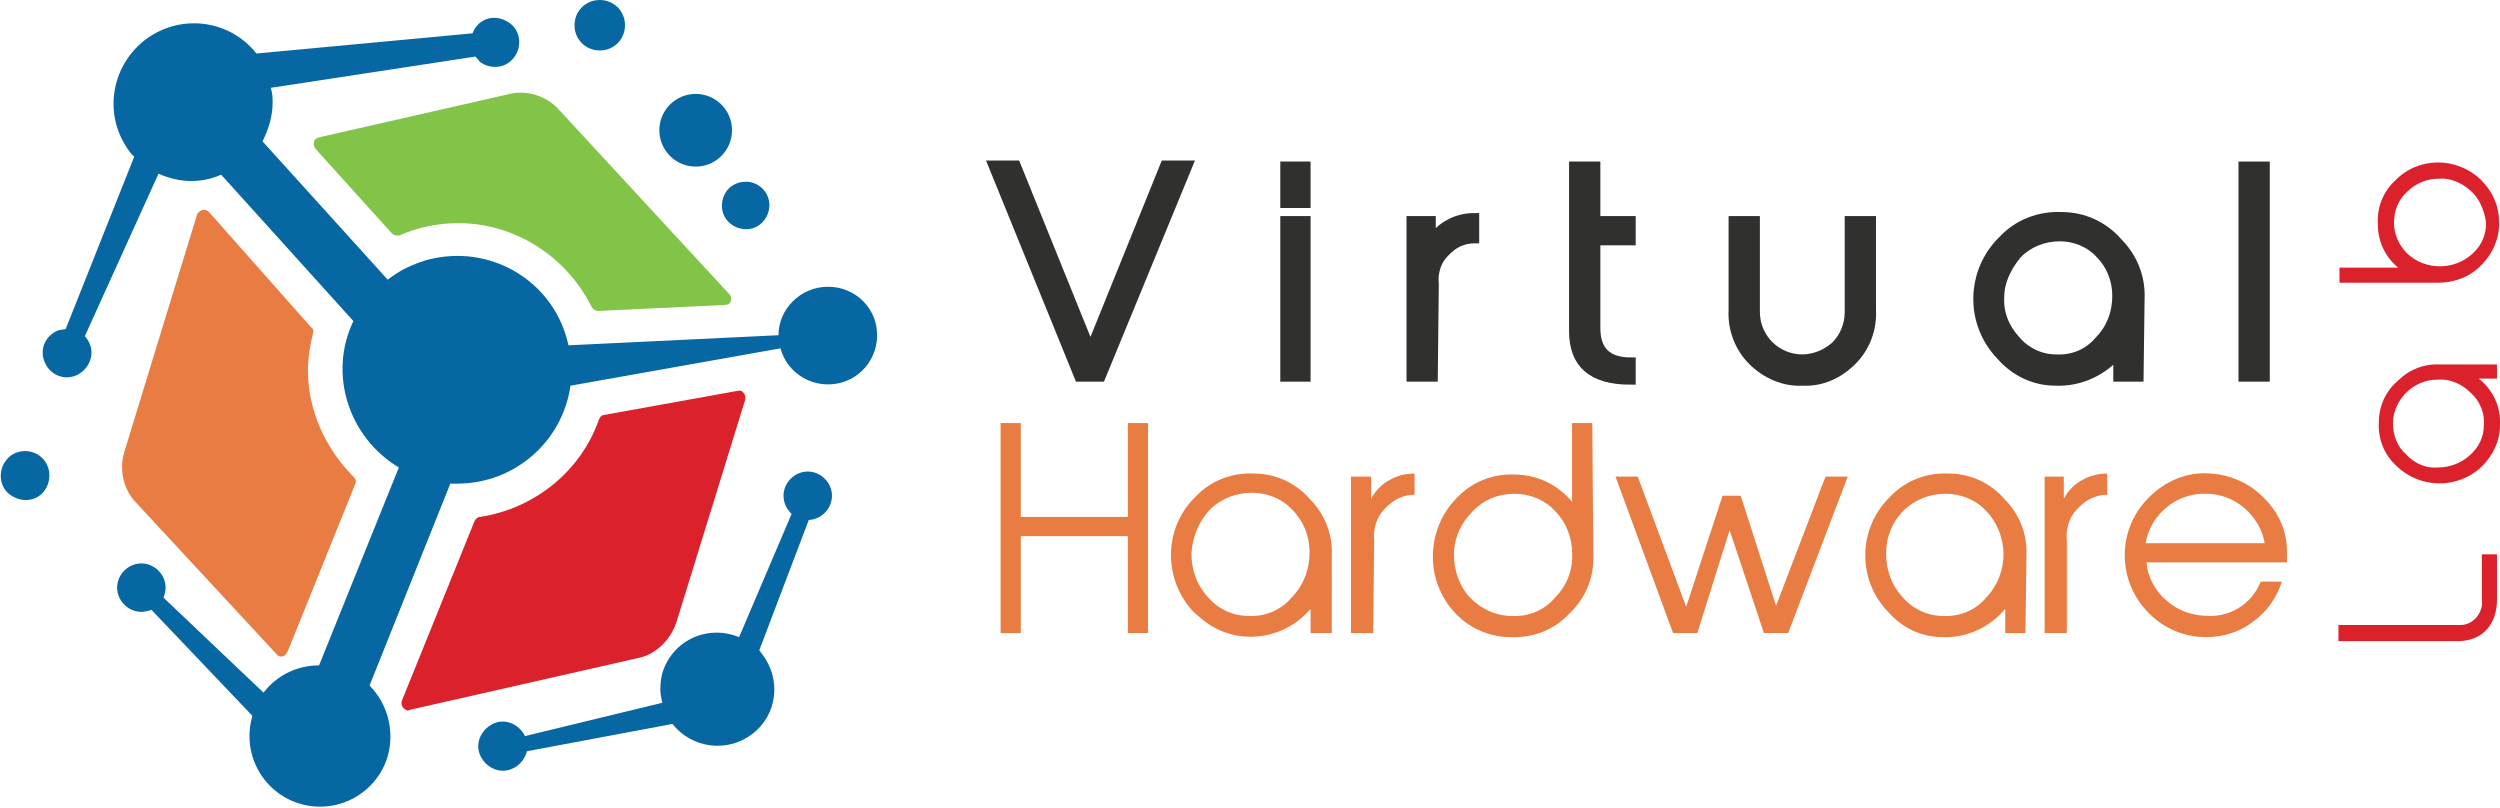 <?xml version="1.0" encoding="utf-8"?>
<!-- Generator: Adobe Illustrator 25.2.1, SVG Export Plug-In . SVG Version: 6.00 Build 0)  -->
<svg version="1.1" id="Layer_1" xmlns="http://www.w3.org/2000/svg" xmlns:xlink="http://www.w3.org/1999/xlink" x="0px" y="0px"
	 viewBox="0 0 247.6 80" style="enable-background:new 0 0 247.6 80;" xml:space="preserve">
<style type="text/css">
	.st0{fill:#0767A3;}
	.st1{fill:#E97C42;}
	.st2{fill:#82C447;}
	.st3{fill:#DB222C;}
	.st4{fill:#30302F;stroke:#30302F;stroke-miterlimit:10;}
</style>
<g>
	<path class="st0" d="M80,46.7c-1.3,0-2.4,1.1-2.4,2.4c0,0.7,0.3,1.3,0.8,1.8l-5.2,12.2c-2.9-1.2-6.2,0.1-7.4,3
		c-0.3,0.7-0.4,1.4-0.4,2.2c0,0.4,0.1,0.9,0.2,1.3l-13.6,3.3c-0.6-1.2-2-1.8-3.2-1.2c-1.2,0.6-1.8,2-1.2,3.2c0.6,1.2,2,1.8,3.2,1.2
		c0.7-0.3,1.2-1,1.4-1.7l14.4-2.7c1.9,2.4,5.4,2.9,7.9,1s2.9-5.4,1-7.9c-0.1-0.1-0.2-0.3-0.3-0.4l4.9-12.9H80c1.3,0,2.4-1.1,2.4-2.4
		C82.4,47.8,81.3,46.7,80,46.7C80,46.7,80,46.7,80,46.7L80,46.7z"/>
	<path class="st0" d="M82,28.4c-2.7,0-4.9,2.2-4.9,4.8l-20.8,1c-1.3-6.1-7.3-9.9-13.4-8.6c-1,0.2-2,0.6-3,1.1c-0.5,0.3-1,0.6-1.5,1
		L26,14c0.6-1.2,1-2.5,1-3.8c0-0.5,0-1-0.2-1.5l20.3-3.1c0.1,0.2,0.3,0.3,0.4,0.5c1,0.8,2.6,0.7,3.4-0.4c0.8-1,0.7-2.6-0.4-3.4
		S48,1.6,47.2,2.6c0,0,0,0,0,0c-0.2,0.2-0.3,0.5-0.4,0.7l-21.4,2C22.7,1.9,17.8,1.3,14.3,4c-3.4,2.7-4.1,7.6-1.4,11.1
		c0.1,0.1,0.2,0.3,0.4,0.4L6.5,32.6c-0.2,0-0.5,0.1-0.7,0.1c-1.3,0.5-1.9,1.9-1.4,3.1c0.5,1.3,1.9,1.9,3.1,1.4s1.9-1.9,1.4-3.1
		c0,0,0,0,0,0c-0.1-0.3-0.3-0.6-0.5-0.8l7.3-16.1c2,0.9,4.2,1,6.2,0.1l13.1,14.5c-2.5,5.2-0.5,11.5,4.5,14.5l-7.9,19.6
		c-2.2,0-4.2,1-5.5,2.7l-9.9-9.4c0.1-0.3,0.2-0.7,0.2-1c0-1.3-1.1-2.4-2.4-2.4c-1.3,0-2.4,1.1-2.4,2.4c0,1.3,1.1,2.4,2.4,2.4l0,0
		c0.3,0,0.7-0.1,1-0.2L25,70.9c-1.1,3.7,1,7.6,4.7,8.7c3.7,1.1,7.6-1,8.7-4.7c0.7-2.5,0-5.2-1.8-7l8-20c0.2,0,0.5,0,0.7,0
		c5.6,0,10.4-4.1,11.2-9.7l20.8-3.7c0.7,2.6,3.4,4.1,6,3.4c2.6-0.7,4.1-3.4,3.4-6C86.1,29.8,84.2,28.4,82,28.4L82,28.4z"/>
	<path class="st0" d="M4,45.2c-1-0.8-2.6-0.7-3.4,0.4c-0.8,1-0.7,2.6,0.4,3.4s2.6,0.7,3.4-0.4c0,0,0,0,0,0C5.2,47.5,5,46,4,45.2z"/>
	<circle class="st0" cx="68.9" cy="12.9" r="3.6"/>
	<path class="st0" d="M71.5,20.4c0,1.3,1.1,2.3,2.4,2.3s2.3-1.1,2.3-2.4c0-1.3-1.1-2.3-2.3-2.3C72.5,18,71.5,19,71.5,20.4
		C71.5,20.3,71.5,20.4,71.5,20.4z"/>
	<path class="st0" d="M59.4,5c1.4,0,2.5-1.1,2.5-2.5S60.8,0,59.4,0s-2.5,1.1-2.5,2.5S58,5,59.4,5z"/>
	<path class="st1" d="M20.7,21c-0.3-0.3-0.7-0.3-1,0c-0.1,0.1-0.2,0.2-0.2,0.3l-7.2,23.5c-0.5,1.7-0.1,3.6,1.1,4.9l14,15.1
		c0.2,0.3,0.7,0.3,0.9,0c0.1-0.1,0.1-0.2,0.2-0.3l6.7-16.6c0.1-0.3,0-0.5-0.2-0.7c-2.8-2.8-4.5-6.6-4.5-10.5c0-1.2,0.2-2.5,0.5-3.7
		c0.1-0.2,0-0.5-0.2-0.6L20.7,21z"/>
	<path class="st2" d="M31.3,14.8l7.5,8.3c0.2,0.2,0.5,0.3,0.8,0.2c1.8-0.8,3.8-1.2,5.8-1.2c5.6,0,10.7,3.3,13.2,8.3
		c0.1,0.2,0.4,0.4,0.6,0.4l12.6-0.6c0.4,0,0.7-0.3,0.6-0.7c0-0.2-0.1-0.3-0.2-0.4L55.3,10.8c-1.2-1.3-3.1-1.9-4.8-1.5l-18.9,4.3
		c-0.4,0.1-0.6,0.4-0.5,0.8C31.1,14.5,31.2,14.7,31.3,14.8z"/>
	<path class="st3" d="M67,61.6l6.8-22c0.1-0.4-0.1-0.7-0.4-0.9c-0.1,0-0.2,0-0.3,0l-13.3,2.4c-0.2,0-0.4,0.2-0.5,0.5
		c-1.8,5.1-6.4,8.8-11.8,9.6c-0.2,0-0.4,0.2-0.5,0.4l-7.2,17.8c-0.1,0.3,0,0.7,0.4,0.9c0.1,0.1,0.3,0.1,0.4,0l22.9-5.2
		C65,64.7,66.4,63.4,67,61.6z"/>
	<path class="st4" d="M109,37.3h-2.1l-8.5-20.9h2.2l7.4,18.3l7.4-18.3h2.2L109,37.3z"/>
	<path class="st4" d="M129.3,20.1h-2v-3.6h2V20.1z M129.3,37.3h-2V21.9h2V37.3z"/>
	<path class="st4" d="M141.9,37.3h-2.1V21.9h1.9v2.2c0.4-0.8,1.1-1.5,1.9-1.9c0.7-0.4,1.6-0.6,2.4-0.6v2c-0.8,0-1.7,0.3-2.3,0.8
		c-0.5,0.4-0.9,0.8-1.2,1.3c-0.4,0.7-0.6,1.6-0.5,2.4L141.9,37.3z"/>
	<path class="st4" d="M161.5,37.6c-3.8,0-5.6-1.6-5.6-4.8V16.5h2.1v5.4h3.5v1.9H158v8.7c0,2.3,1.2,3.4,3.5,3.4V37.6z"/>
	<path class="st4" d="M185.3,30.7c0.1,1.9-0.6,3.7-1.9,5c-1.3,1.3-3,2.1-4.9,2c-1.8,0.1-3.6-0.7-4.9-2c-1.3-1.3-2-3.1-1.9-5v-8.8
		h2.1v9c0,2.6,2.1,4.7,4.7,4.7c1.2,0,2.4-0.5,3.3-1.3c0.9-0.9,1.4-2.1,1.4-3.4v-9h2.1V30.7z"/>
	<path class="st4" d="M211.8,37.3h-2v-2.4c-1.5,1.8-3.8,2.9-6.2,2.8c-2.1,0-4-0.9-5.4-2.5c-3.1-3.2-3-8.3,0.2-11.4
		c1.5-1.6,3.6-2.4,5.8-2.3c2.1,0,4.1,0.9,5.5,2.5c1.5,1.5,2.3,3.5,2.2,5.6L211.8,37.3L211.8,37.3z M198,29.4
		c-0.1,1.6,0.5,3.1,1.6,4.3c1,1.2,2.5,1.9,4,1.9c1.6,0.1,3.2-0.5,4.3-1.8c1.2-1.2,1.8-2.8,1.8-4.5c0-1.6-0.6-3.1-1.7-4.2
		c-1-1.1-2.5-1.7-4-1.7c-1.6,0-3.1,0.6-4.2,1.7C198.7,26.4,198,27.9,198,29.4L198,29.4z"/>
	<path class="st4" d="M224.3,37.3h-2.1V16.5h2.1V37.3z"/>
	<path class="st1" d="M113.7,62.7h-2v-9.6h-10.6v9.6h-2V41.9h2v9.3h10.6v-9.3h2V62.7z"/>
	<path class="st1" d="M131.8,62.7h-2v-2.4c-2.8,3.3-7.7,3.7-10.9,0.9c-0.2-0.2-0.5-0.4-0.7-0.6c-3-3.2-3-8.3,0.2-11.4
		c1.5-1.6,3.6-2.4,5.8-2.3c2.1,0,4.1,0.9,5.5,2.5c1.5,1.5,2.3,3.5,2.2,5.6V62.7L131.8,62.7z M118,54.8c0,1.6,0.5,3.1,1.6,4.3
		c1,1.2,2.5,1.9,4,1.9c1.6,0.1,3.2-0.5,4.3-1.8c1.2-1.2,1.8-2.8,1.8-4.5c0-1.6-0.6-3.1-1.7-4.2c-1-1.1-2.5-1.7-4-1.7
		c-1.6,0-3.1,0.6-4.2,1.7C118.7,51.7,118.1,53.2,118,54.8L118,54.8z"/>
	<path class="st1" d="M136,62.7h-2.2V47.2h2v2.2c0.4-0.8,1.1-1.5,1.9-1.9c0.7-0.4,1.5-0.6,2.4-0.6V49c-0.8,0-1.7,0.3-2.3,0.8
		c-0.5,0.4-0.9,0.8-1.2,1.3c-0.4,0.7-0.6,1.6-0.5,2.4L136,62.7z"/>
	<path class="st1" d="M157.8,55c0.1,2.2-0.8,4.3-2.4,5.8c-1.5,1.6-3.6,2.4-5.8,2.3c-2.1,0-4.1-0.9-5.5-2.4c-3-3.2-2.9-8.3,0.2-11.4
		c1.5-1.6,3.6-2.4,5.7-2.3c2.2,0,4.3,1,5.7,2.7v-7.8h2L157.8,55z M149.7,61c1.6,0.1,3.2-0.5,4.3-1.8c1.2-1.2,1.8-2.8,1.7-4.4
		c0-1.6-0.6-3.1-1.7-4.2c-1-1.1-2.5-1.7-4-1.7c-1.6,0-3.1,0.6-4.2,1.8c-1.1,1.1-1.8,2.6-1.8,4.2c0,1.6,0.5,3.1,1.6,4.3
		C146.7,60.3,148.1,61,149.7,61L149.7,61z"/>
	<path class="st1" d="M177.1,62.7h-2.4l-3.4-10.2l-3.2,10.2h-2.4L160,47.2h2.2l4.8,12.9l3.6-11h1.8l3.5,10.9l4.9-12.8h2.2
		L177.1,62.7z"/>
	<path class="st1" d="M200.6,62.7h-2v-2.4c-1.5,1.8-3.8,2.9-6.2,2.8c-2.1,0-4-0.9-5.4-2.5c-3.1-3.2-3-8.3,0.2-11.4
		c1.5-1.6,3.6-2.4,5.8-2.3c2.1,0,4.1,0.9,5.5,2.5c1.5,1.5,2.3,3.5,2.2,5.6L200.6,62.7L200.6,62.7z M186.8,54.8
		c0,1.6,0.5,3.1,1.6,4.3c1,1.2,2.5,1.9,4,1.9c1.6,0.1,3.2-0.5,4.3-1.8c2.3-2.4,2.3-6.2,0-8.6c-1-1.1-2.5-1.7-4-1.7
		c-1.6,0-3.1,0.6-4.2,1.7C187.4,51.7,186.8,53.2,186.8,54.8z"/>
	<path class="st1" d="M204.7,62.7h-2.2V47.2h1.9v2.2c0.4-0.8,1.1-1.5,1.9-1.9c0.7-0.4,1.6-0.6,2.4-0.6V49c-0.8,0-1.7,0.3-2.3,0.8
		c-0.5,0.4-0.9,0.8-1.2,1.3c-0.4,0.7-0.6,1.6-0.5,2.4V62.7z"/>
	<path class="st1" d="M226,57.6c-0.5,1.6-1.5,3-2.9,4c-1.3,1-2.9,1.5-4.6,1.5c-2.1,0-4.1-0.8-5.6-2.3c-3.2-3.1-3.3-8.2-0.2-11.4
		c0.1-0.1,0.1-0.1,0.2-0.2c1.6-1.6,3.8-2.5,6-2.3c2,0.1,4,1,5.4,2.5c1.4,1.4,2.2,3.2,2.2,5.2v1.1h-13.9c0.1,1.5,0.9,2.9,2,3.8
		c1.1,1,2.6,1.5,4.1,1.5c2.3,0.1,4.4-1.3,5.2-3.4H226z M224.3,53.8c-0.5-2.8-3-4.9-5.8-4.9c-2.9-0.1-5.5,2-6,4.9H224.3z"/>
	<path class="st3" d="M247.3,54.9v4.5c0,2.4-1.4,4.1-3.9,4.1h-11.8v-1.6h12.1c0.6,0,1.2-0.3,1.6-0.8c0.4-0.5,0.6-1.1,0.5-1.7v-4.5
		H247.3z"/>
	<path class="st3" d="M247.3,36v1.5h-1.8c1.4,1.1,2.2,2.8,2.1,4.6c0,1.6-0.7,3-1.8,4.1c-2.4,2.3-6.2,2.2-8.5-0.1
		c-1.2-1.1-1.8-2.7-1.7-4.3c0-1.6,0.7-3.1,1.9-4.1c1.1-1.1,2.6-1.7,4.2-1.6H247.3z M241.4,46.3c1.2,0,2.3-0.4,3.2-1.2
		c0.9-0.8,1.4-1.8,1.4-3c0.1-1.2-0.4-2.4-1.3-3.2c-0.9-0.9-2.1-1.4-3.3-1.3c-1.2,0-2.3,0.5-3.1,1.3c-0.8,0.8-1.3,1.9-1.3,3
		c0,1.2,0.4,2.3,1.3,3.1C239.1,45.9,240.3,46.4,241.4,46.3L241.4,46.3z"/>
	<path class="st3" d="M241.5,28h-9.8v-1.5h5.8c-1.3-1.1-2-2.6-2-4.3c-0.1-1.6,0.5-3.2,1.7-4.3c2.3-2.4,6.1-2.4,8.5-0.1
		c1.1,1.1,1.8,2.5,1.8,4.1c0.1,1.6-0.6,3.2-1.7,4.3c-1.1,1.2-2.7,1.8-4.3,1.8H241.5z M244.7,18.9c-0.9-0.8-2-1.3-3.2-1.2
		c-1.2,0-2.3,0.5-3.1,1.3c-0.9,0.8-1.3,1.9-1.3,3.1c0,1.1,0.5,2.2,1.3,3c1.8,1.7,4.7,1.7,6.5,0c0.9-0.8,1.4-2,1.3-3.2
		C246,20.7,245.5,19.6,244.7,18.9L244.7,18.9z"/>
</g>
</svg>
